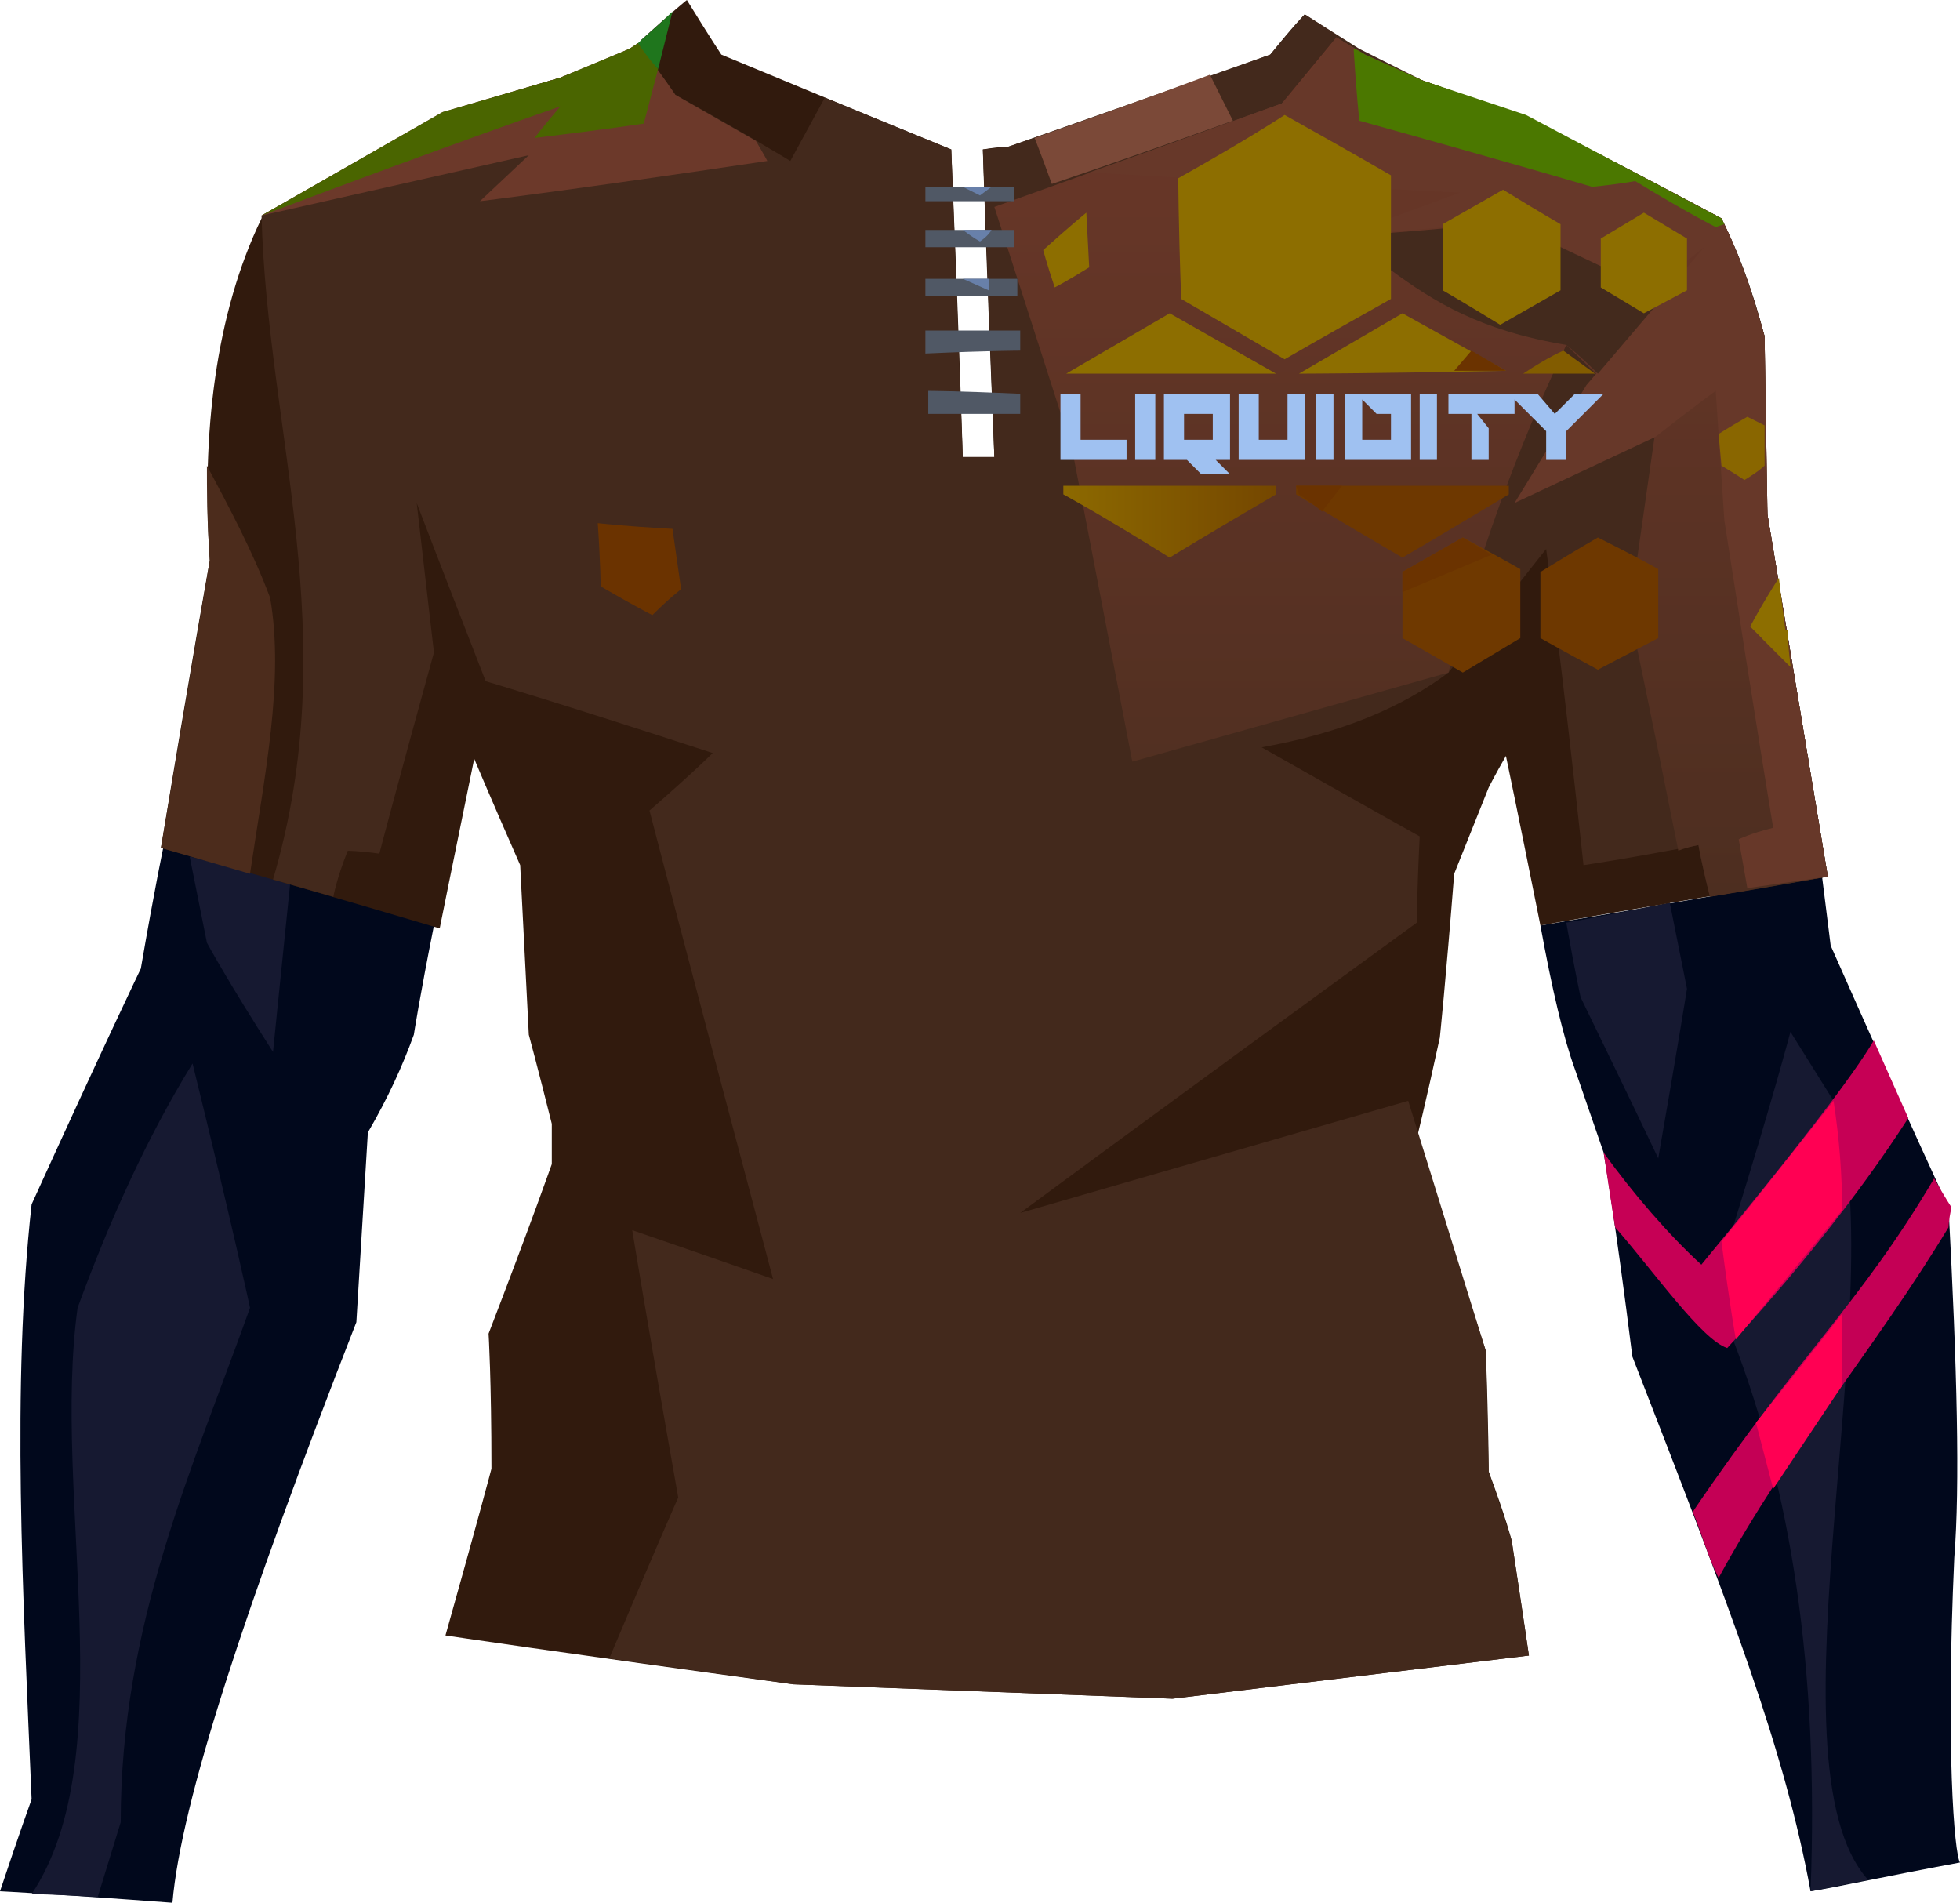 <?xml version="1.0" encoding="UTF-8" standalone="no"?>
<svg
   width="682"
   height="662"
   viewBox="0 0 682 662"
   version="1.1"
   id="svg63"
   sodipodi:docname="cb-layer-0951.svg"
   xmlns:inkscape="http://www.inkscape.org/namespaces/inkscape"
   xmlns:sodipodi="http://sodipodi.sourceforge.net/DTD/sodipodi-0.dtd"
   xmlns="http://www.w3.org/2000/svg"
   xmlns:svg="http://www.w3.org/2000/svg">
  <sodipodi:namedview
     id="namedview65"
     pagecolor="#ffffff"
     bordercolor="#666666"
     borderopacity="1.0"
     inkscape:pageshadow="2"
     inkscape:pageopacity="0.0"
     inkscape:pagecheckerboard="0" />
  <defs
     id="defs12">
    <linearGradient
       x1="498.561"
       y1="12.803"
       x2="498.561"
       y2="307.268"
       id="id-79770"
       gradientTransform="scale(0.985,1.015)"
       gradientUnits="userSpaceOnUse">
      <stop
         stop-color="#6C3829"
         offset="0%"
         id="stop2" />
      <stop
         stop-color="#4D2E20"
         offset="100%"
         id="stop4" />
    </linearGradient>
    <linearGradient
       x1="258.07"
       y1="312.264"
       x2="215.488"
       y2="312.264"
       id="id-79771"
       gradientTransform="scale(1.72,0.581)"
       gradientUnits="userSpaceOnUse">
      <stop
         stop-color="#754700"
         offset="0%"
         id="stop7" />
      <stop
         stop-color="#8C6900"
         offset="100%"
         id="stop9" />
    </linearGradient>
  </defs>
  <g
     id="id-79772">
    <path
       d="m 536,322 c 65,-11 98,-17 98,-17 2,16 3,24 3,24 27,61 41,91 41,91 3,56 4,97 2,122 -3,66 0,103 2,106 -27,5 -45,9 -52,10 -9,-49 -27,-96 -62,-186 -6,-48 -10,-71 -10,-71 l -10,-29 c -4,-11 -8,-28 -12,-50 z"
       fill="#01081c"
       id="id-79773" />
    <path
       d="m 545,321 c 3,17 5,26 5,26 18,37 27,56 27,56 7,-40 10,-59 10,-59 l -6,-30 c -24,5 -36,7 -36,7 z"
       fill="#161931"
       id="id-79774" />
    <path
       d="m 603,427 c 14,-45 20,-68 20,-68 l 15,24 c 22,64 -25,230 12,271 l -20,4 c 3,-78 -7,-140 -27,-192 0,-26 0,-39 0,-39 z"
       fill="#161931"
       id="id-79775" />
    <path
       d="M 60,662 C 20,659 0,658 0,658 7,637 11,626 11,626 8,555 4,482 11,419 c 25,-55 38,-82 38,-82 5,-29 8,-43 8,-43 63,18 94,28 94,28 -5,25 -7,38 -7,38 -4,11 -9,22 -16,34 l -4,66 C 85,560 63,627 60,662 Z"
       fill="#01081c"
       id="id-79776" />
    <path
       d="m 11,659 c 32,-48 7,-139 16,-204 11,-30 24,-59 40,-85 14,57 20,85 20,85 -20,56 -45,110 -45,179 l -8,26 c -16,-1 -23,-1 -23,-1 z"
       fill="#161931"
       id="id-79777" />
    <path
       d="M 95,366 C 79,341 72,328 72,328 68,308 66,298 66,298 l 35,9 c -4,39 -6,59 -6,59 z"
       fill="#161931"
       id="id-79778" />
    <path
       d="m 155,569 c 11,-39 16,-58 16,-58 0,-31 -1,-47 -1,-47 15,-39 22,-59 22,-59 0,-9 0,-14 0,-14 -5,-20 -8,-31 -8,-31 -2,-39 -3,-59 -3,-59 -11,-25 -16,-37 -16,-37 -8,39 -12,59 -12,59 C 89,304 56,295 56,295 67,228 73,195 73,195 70,151 75,109 91,76 c 45,-25 67,-38 67,-38 24,-7 37,-11 37,-11 16,-6 24,-10 24,-10 2,-1 4,-2 4,-3 11,-10 16,-14 16,-14 8,13 12,19 12,19 53,22 80,33 80,33 3,72 4,107 4,107 7,0 11,0 11,0 -3,-72 -4,-107 -4,-107 6,-1 9,-1 9,-1 61,-21 91,-32 91,-32 8,-10 12,-14 12,-14 14,9 21,14 21,14 13,6 20,9 20,9 24,9 37,13 37,13 45,23 67,35 67,35 5,10 10,22 15,41 0,41 1,62 1,62 l 21,126 c -67,11 -100,17 -100,17 -8,-40 -12,-59 -12,-59 -4,7 -6,11 -6,11 -8,20 -12,30 -12,30 -3,38 -5,57 -5,57 -5,23 -8,35 -8,35 16,49 24,74 24,74 1,28 1,42 1,42 6,16 8,24 8,24 4,26 6,40 6,40 -83,10 -124,15 -124,15 L 276,586 C 195,575 155,569 155,569 Z"
       fill="#311a0d"
       id="id-79779" />
    <path
       d="m 212,577 c 16,-38 24,-56 24,-56 -11,-62 -16,-93 -16,-93 32,11 49,17 49,17 -29,-109 -43,-163 -43,-163 15,-13 22,-20 22,-20 -52,-17 -79,-25 -79,-25 -16,-41 -24,-62 -24,-62 4,35 6,52 6,52 -13,47 -19,70 -19,70 -7,-1 -11,-1 -11,-1 -4,10 -5,16 -5,16 L 95,306 C 120,221 93,151 91,75 l 67,-37 37,-11 c 16,-6 24,-10 24,-10 2,-1 3,-2 3,-2 9,12 13,18 13,18 27,15 40,23 40,23 l 12,-22 44,18 4,107 h 11 l -4,-107 9,-1 91,-32 12,-14 19,12 22,11 37,13 67,35 c 6,12 11,26 15,41 l 1,62 c 14,84 21,126 21,126 -28,5 -41,7 -41,7 -3,-12 -4,-18 -4,-18 -26,5 -40,7 -40,7 -8,-74 -13,-110 -13,-110 -23,29 -34,43 -34,43 -16,12 -37,21 -65,26 37,21 55,31 55,31 -1,20 -1,30 -1,30 -92,67 -138,101 -138,101 l 135,-39 27,87 1,42 8,24 6,40 -124,15 -132,-5 c -42,-6 -64,-9 -64,-9 z"
       fill="#43291c"
       id="id-79780" />
    <path
       d="m 545,120 c -17,36 -31,74 -41,114 0,0 -110,31 -110,31 C 380,192 373,156 373,156 355,100 346,72 346,72 413,48 446,36 446,36 l 19,-23 10,6 20,9 37,13 c 45,23 67,35 67,35 7,14 11,28 15,41 l 1,62 21,126 -41,7 c -3,-12 -4,-18 -4,-18 -5,1 -7,2 -7,2 -11,-55 -17,-83 -17,-83 l 9,-63 z"
       fill="url(#id-79770)"
       id="id-79781"
       style="fill:url(#id-79770)" />
    <path
       d="m 527,175 c 32,-15 49,-23 49,-23 14,-11 21,-16 21,-16 2,30 3,45 3,45 11,71 17,107 17,107 -8,2 -12,4 -12,4 l 3,17 28,-4 -21,-126 -1,-62 C 610,103 606,90 599,76 L 532,41 495,28 475,19 465,13 c -12,16 -19,23 -19,23 -44,16 -67,24 -67,24 86,5 129,7 129,7 -27,10 -41,15 -41,15 38,-3 58,-5 58,-5 33,16 49,24 49,24 l 19,-15 -41,48 c -17,28 -25,41 -25,41 z"
       fill="#673829"
       id="id-79782" />
    <path
       d="m 208,182 c 1,15 1,22 1,22 12,7 18,10 18,10 6,-6 10,-9 10,-9 l -3,-21 c -18,-1 -26,-2 -26,-2 z"
       fill="#6b3300"
       id="id-79783" />
    <path
       d="m 322,65 c 0,3 0,5 0,5 20,0 31,0 31,0 v -5 z"
       fill="#505865"
       id="id-79784" />
    <path
       d="m 335,65 c 4,2 6,3 6,3 l 4,-3 c -7,0 -10,0 -10,0 z"
       fill="#6880aa"
       id="id-79785" />
    <path
       d="m 322,80 c 0,4 0,6 0,6 21,0 31,0 31,0 v -6 c -21,0 -31,0 -31,0 z"
       fill="#505865"
       id="id-79786" />
    <path
       d="m 322,97 c 0,4 0,6 0,6 21,0 32,0 32,0 v -6 c -21,0 -32,0 -32,0 z"
       fill="#505865"
       id="id-79787" />
    <path
       d="m 322,115 c 0,5 0,8 0,8 22,-1 33,-1 33,-1 v -7 c -22,0 -33,0 -33,0 z"
       fill="#505865"
       id="id-79788" />
    <path
       d="m 323,136 c 0,5 0,8 0,8 21,0 32,0 32,0 v -7 c -22,-1 -32,-1 -32,-1 z"
       fill="#505865"
       id="id-79789" />
    <path
       d="m 344,101 -9,-4 h 9 c 0,3 0,4 0,4 z"
       fill="#6880aa"
       id="id-79790" />
    <path
       d="m 392,160 v -7 h -16 v -16 h -7 v 23 z m 10,0 v -23 h -7 v 23 z m 26,5 -5,-5 h 5 v -23 h -23 v 23 h 8 l 5,5 z m -6,-12 h -10 v -9 h 10 z m 32,7 v -23 h -6 v 16 h -10 v -16 h -7 v 23 z m 10,0 v -23 h -6 v 23 z m 27,0 v -23 h -23 v 23 z m -7,-7 h -10 v -14 l 5,5 h 5 z m 16,7 v -23 h -6 v 23 z m 18,0 v -11 l -4,-5 h 13 v -7 h -23 v 7 h 8 v 16 z m 27,0 v -10 l 13,-13 h -10 l -7,7 -6,-7 h -10 l 13,13 v 10 z"
       fill="#9fc1f1"
       id="id-79791"
       fill-rule="nonzero" />
    <path
       d="m 341,84 c 3,-2 4,-4 4,-4 h -10 c 4,3 6,4 6,4 z"
       fill="#6880aa"
       id="id-79792" />
    <path
       d="m 367,100 c -3,-9 -4,-13 -4,-13 10,-9 15,-13 15,-13 l 1,19 c -8,5 -12,7 -12,7 z"
       fill="#8d6e00"
       id="id-79793" />
    <path
       d="m 371,130 c 24,-14 36,-21 36,-21 l 37,21 c -49,0 -73,0 -73,0 z"
       fill="#8d6e00"
       id="id-79794" />
    <path
       d="m 452,130 c 24,-14 36,-21 36,-21 l 36,20 c -48,1 -72,1 -72,1 z"
       fill="#8d6e00"
       id="id-79795" />
    <path
       d="m 506,129 6,-7 12,7"
       fill="#6b3300"
       id="id-79796" />
    <path
       d="m 530,130 c 9,-6 14,-8 14,-8 l 11,8 c -17,0 -25,0 -25,0 z"
       fill="#825c00"
       id="id-79797" />
    <path
       d="m 525,169 c 0,2 0,3 0,3 -25,15 -37,22 -37,22 -24,-14 -37,-22 -37,-22 v -3 c 49,0 74,0 74,0 z"
       fill="#6e3800"
       id="id-79798" />
    <path
       d="m 460,178 7,-9 h -16 l 1,3 c 6,4 8,6 8,6 z"
       fill="#6b3300"
       id="id-79799" />
    <path
       d="m 444,169 c 0,2 0,3 0,3 -24,14 -37,22 -37,22 -24,-15 -37,-22 -37,-22 v -3 c 50,0 74,0 74,0 z"
       fill="url(#id-79771)"
       id="id-79800"
       style="fill:url(#id-79771)" />
    <path
       d="m 488,222 c 0,-16 0,-23 0,-23 14,-8 21,-12 21,-12 13,7 20,11 20,11 0,16 0,24 0,24 l -20,12 c -14,-8 -21,-12 -21,-12 z"
       fill="#6f3900"
       id="id-79801" />
    <path
       d="m 488,206 31,-13 -10,-6 -21,12 c 0,4 0,7 0,7 z"
       fill="#6b3300"
       id="id-79802" />
    <path
       d="m 536,222 c 0,-16 0,-23 0,-23 13,-8 20,-12 20,-12 14,7 21,11 21,11 0,16 0,24 0,24 l -21,11 c -13,-7 -20,-11 -20,-11 z"
       fill="#6e3800"
       id="id-79803" />
    <path
       d="m 619,201 c -7,11 -10,17 -10,17 l 14,14 c -3,-21 -4,-31 -4,-31 z"
       fill="#8d6e00"
       id="id-79804" />
    <path
       d="m 622,219 -9,3 10,10 c -1,-9 -1,-13 -1,-13 z"
       fill="#8d6e00"
       id="id-79805" />
    <path
       d="m 607,167 c 5,-3 7,-5 7,-5 0,-9 0,-14 0,-14 -4,-2 -6,-3 -6,-3 -7,4 -10,6 -10,6 l 1,11 c 5,3 8,5 8,5 z"
       fill="#896600"
       id="id-79806" />
    <path
       d="m 447,125 c -24,-14 -36,-21 -36,-21 -1,-28 -1,-42 -1,-42 25,-14 37,-22 37,-22 25,14 37,21 37,21 v 43 c -25,14 -37,21 -37,21 z"
       fill="#8d6e00"
       id="id-79807" />
    <path
       d="m 556,130 c -7,-7 -11,-10 -11,-10 -30,-5 -46,-15 -61,-26 V 81 c 27,-2 40,-4 40,-4 l 55,26 z"
       fill="#432a1d"
       id="id-79808" />
    <path
       d="m 475,19 c -3,-2 -4,-2 -4,-2 1,16 2,25 2,25 54,15 81,23 81,23 10,-1 15,-2 15,-2 18,11 28,16 28,16 l 3,-1 -1,-2 -68,-36 -36,-12 z"
       fill="#4b7800"
       id="id-79809" />
    <path
       d="m 366,64 c -4,-11 -6,-16 -6,-16 40,-14 61,-22 61,-22 l 8,16 c -42,15 -63,22 -63,22 z"
       fill="#7b4938"
       id="id-79810" />
    <path
       d="M 267,56 C 200,66 167,70 167,70 l 17,-16 -93,21 63,-36 41,-12 24,-10 3,-2 c 9,12 13,18 13,18 l 28,16 c 3,5 4,7 4,7 z"
       fill="#6c392a"
       id="id-79811" />
    <path
       d="m 91,75 c 69,-26 104,-38 104,-38 -6,7 -9,11 -9,11 25,-3 38,-5 38,-5 l 5,-19 -7,-9 -3,2 -24,10 -41,12 C 112,63 91,75 91,75 Z"
       fill="#4a6500"
       id="id-79812" />
    <path
       d="m 229,24 5,-20 c -5,5 -10,9 -12,11 4,6 7,9 7,9 z"
       fill="#1f761d"
       id="id-79813" />
    <path
       d="m 72,162 c 8,15 16,30 22,46 5,29 -2,62 -7,96 L 56,295 73,195 c -1,-14 -1,-25 -1,-33 z"
       fill="#4c2c1c"
       id="id-79814" />
    <path
       d="m 522,113 c -13,-8 -20,-12 -20,-12 0,-15 0,-23 0,-23 14,-8 21,-12 21,-12 13,8 20,12 20,12 v 23 c -14,8 -21,12 -21,12 z"
       fill="#8d6e00"
       id="id-79815" />
    <path
       d="m 557,100 c 0,-11 0,-17 0,-17 10,-6 15,-9 15,-9 10,6 15,9 15,9 0,12 0,18 0,18 l -15,8 c -10,-6 -15,-9 -15,-9 z"
       fill="#8d6e00"
       id="id-79816" />
    <path
       d="m 652,362 c 8,18 12,27 12,27 -18,28 -41,56 -63,80 -9,-3 -25,-26 -39,-42 -1,-6 -4,-26 -4,-26 10,14 23,29 34,39 33,-40 53,-66 60,-78 z"
       fill="#c60055"
       id="id-79817" />
    <path
       d="m 599,432 c 3,23 5,34 5,34 25,-30 37,-45 37,-45 0,-12 -1,-25 -3,-38 -26,33 -39,49 -39,49 z"
       fill="#ff0053"
       id="id-79818" />
    <path
       d="m 589,526 c 38,-56 58,-72 84,-116 4,7 6,10 6,10 -1,5 -1,7 -1,7 -26,43 -55,76 -80,122 -4,-8 -6,-16 -9,-23 z"
       fill="#c40055"
       id="id-79819" />
    <path
       d="m 641,457 c 0,16 0,25 0,25 -16,24 -24,36 -24,36 l -6,-23 c 20,-25 30,-38 30,-38 z"
       fill="#ff0053"
       id="id-79820" />
  </g>
</svg>

